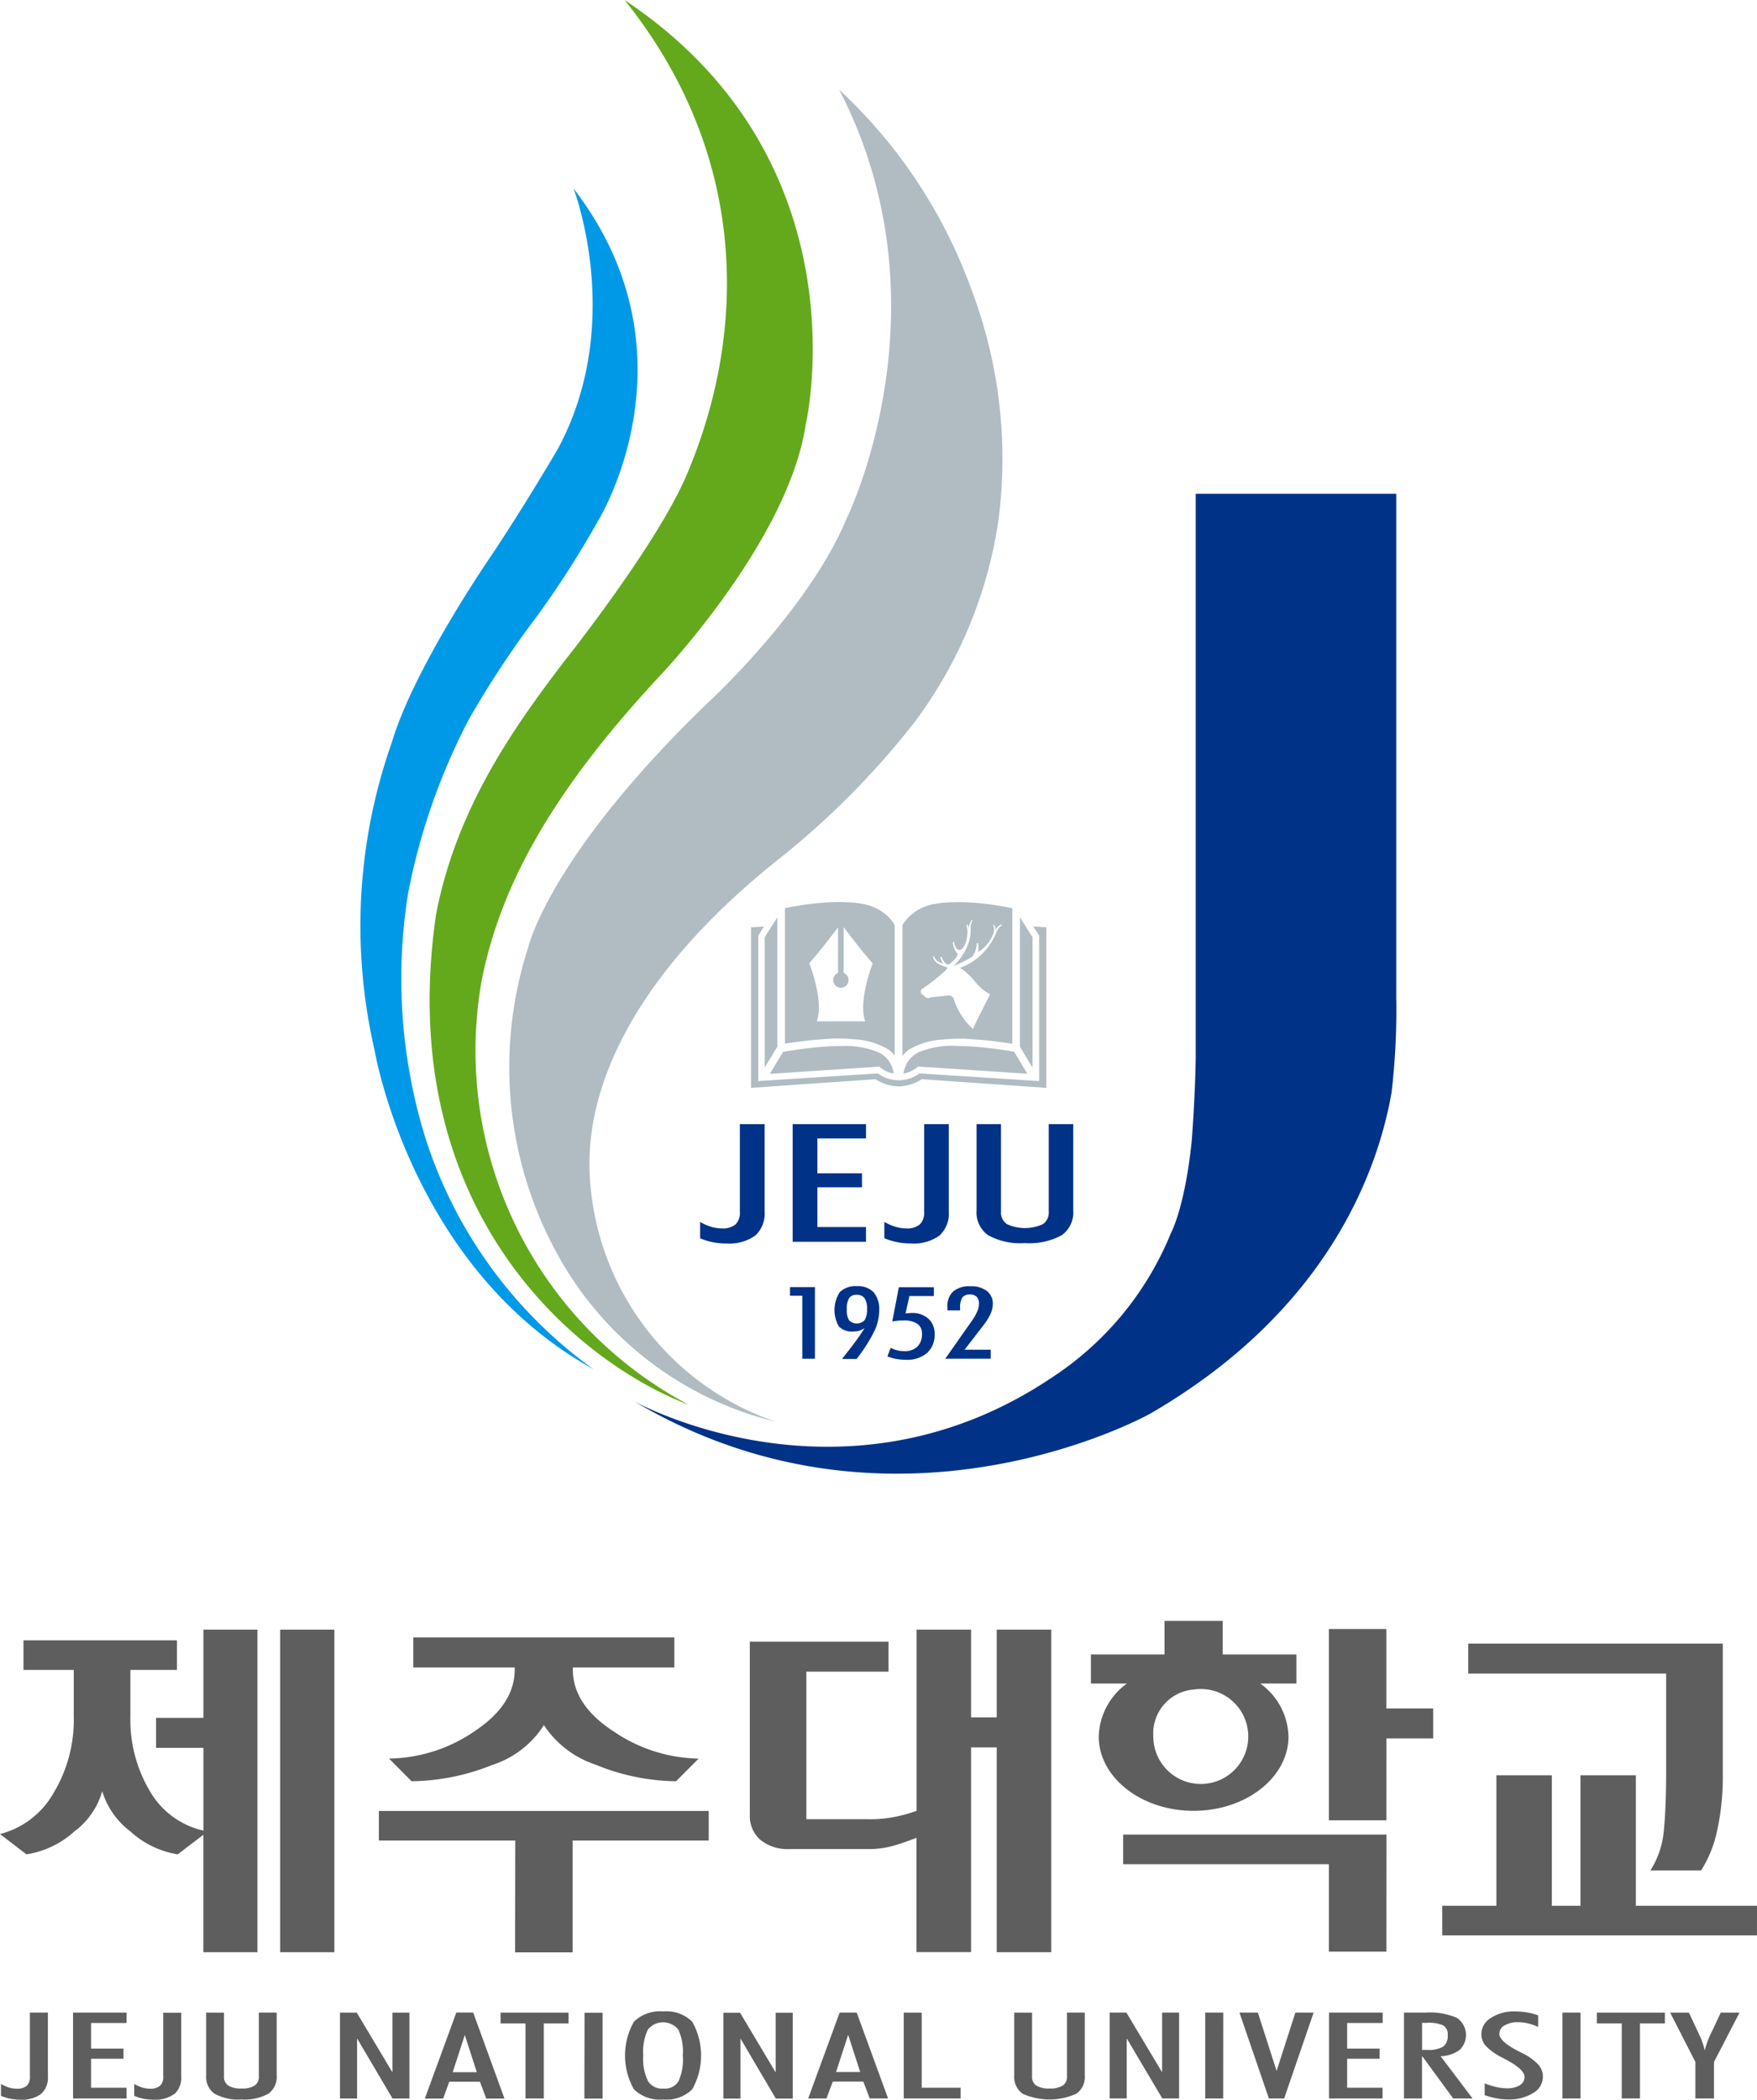 <svg xmlns="http://www.w3.org/2000/svg" width="114.352" height="136.613" viewBox="0 0 114.352 136.613"><path d="M44.706,30.861c-1.927,4.585-8.053,12.254-8.053,12.254-3.18,4.187-6.946,9.44-8.273,16.383-2.8,19.216,9.133,29.115,16.453,31.9A26.057,26.057,0,0,1,31.364,63.717c1.187-5.893,4.338-11.949,11.494-19.649,0,0,8.442-8.8,9.582-16.454,0,0,4.015-17.1-11.794-27.614,7.945,9.89,8.1,21.32,4.061,30.861" fill="#64a91c"/><path d="M55.084,33.775c-2.5,5.982-9.045,11.979-9.045,11.979C35.7,55.726,34.377,61.641,34.377,61.641A25.222,25.222,0,0,0,36.9,82.668a22.169,22.169,0,0,0,13.57,9.825A17.9,17.9,0,0,1,38.4,76.751c-.439-5.942,2.891-13.464,12.511-21.037a53.259,53.259,0,0,0,8.617-8.735,28.982,28.982,0,0,0,5.441-13.027A31.043,31.043,0,0,0,63.19,18.746,33.01,33.01,0,0,0,54.617,5.835c7.323,14.135.467,27.94.467,27.94" fill="#b0bcc2"/><path d="M90.872,65.063V32.124H77.822V68.853c-.038,2.551-.262,5.4-.262,5.4-.452,4.349-1.35,5.967-1.35,5.967a20.386,20.386,0,0,1-7.692,9.367C54.9,98.775,41.285,91.175,41.285,91.175c17.021,10.1,33.585.794,33.585.794,11.658-6.757,14.838-15.952,15.7-20.9a46.573,46.573,0,0,0,.307-6.009" fill="#003288"/><path d="M38.635,89.088A29.547,29.547,0,0,1,27.674,73.994a35.023,35.023,0,0,1-1.109-15.9A41.216,41.216,0,0,1,30.5,46.833a62.86,62.86,0,0,1,4.549-6.876,62.609,62.609,0,0,0,3.844-6.016s6.79-10.84-1.566-21.678c0,0,3.4,8.789-1.039,16.976,0,0-2.086,3.577-4.352,6.968,0,0-4.98,7.21-6.437,12.1a35.905,35.905,0,0,0-1.129,19.98s2.357,14.239,14.266,20.8" fill="#0099e7"/><path d="M52.216,88.4V84.3h-.8v-.559h1.622V88.4Z" fill="#003288"/><path d="M56.429,85.173a1.207,1.207,0,0,0-.162-.71.6.6,0,0,0-.516-.224.556.556,0,0,0-.488.221,1.325,1.325,0,0,0-.15.72,1.285,1.285,0,0,0,.149.722.708.708,0,0,0,1,0l.013-.013a1.278,1.278,0,0,0,.153-.712m-.147,1.219a1.158,1.158,0,0,1-.35.178,1.269,1.269,0,0,1-.392.056,1.188,1.188,0,0,1-.94-.327,2.133,2.133,0,0,1,.068-2.25,1.475,1.475,0,0,1,1.109-.373,1.409,1.409,0,0,1,1.088.4,1.726,1.726,0,0,1,.358,1.189,3.211,3.211,0,0,1-.3,1.307,10.8,10.8,0,0,1-1.17,1.839H54.8q.623-.78.936-1.216c.208-.29.39-.552.539-.8" fill="#003288"/><path d="M57.97,87.691a2.052,2.052,0,0,0,.422.161,1.882,1.882,0,0,0,.442.053,1.19,1.19,0,0,0,.87-.287,1.132,1.132,0,0,0,.3-.85.741.741,0,0,0-.3-.641,1.525,1.525,0,0,0-.887-.214,3.328,3.328,0,0,0-.408.015c-.115.015-.231.027-.338.048l.43-2.227h2.278v.571h-1.59l-.254,1.136c.085-.012.162-.02.232-.026s.132-.006.184-.006a1.522,1.522,0,0,1,1.073.375,1.287,1.287,0,0,1,.405.993,1.56,1.56,0,0,1-.495,1.234,1.993,1.993,0,0,1-1.378.443,3.27,3.27,0,0,1-.617-.055,3.111,3.111,0,0,1-.584-.165Z" fill="#003288"/><path d="M61.52,88.4l1.736-2.47a3.536,3.536,0,0,0,.345-.6,1.266,1.266,0,0,0,.112-.5.647.647,0,0,0-.144-.459.61.61,0,0,0-.455-.15.568.568,0,0,0-.483.2,1.194,1.194,0,0,0-.144.673v.162h-.816a.458.458,0,0,1-.009-.09v-.144a1.271,1.271,0,0,1,.376-1,1.636,1.636,0,0,1,1.124-.336,1.675,1.675,0,0,1,1.066.306,1.029,1.029,0,0,1,.387.845,1.61,1.61,0,0,1-.15.651,4.105,4.105,0,0,1-.509.8L62.78,87.813h1.7V88.4Z" fill="#003288"/><path d="M63.559,73.14v5.6a1.819,1.819,0,0,0,.757,1.628,4.364,4.364,0,0,0,2.387.509,4.413,4.413,0,0,0,2.393-.509,1.821,1.821,0,0,0,.754-1.628v-5.6H68.256v5.689a.913.913,0,0,1-.377.813,2.8,2.8,0,0,1-2.346,0,.91.91,0,0,1-.386-.813V73.14Z" fill="#003288"/><path d="M47.271,80.9a2.9,2.9,0,0,0,1.881-.51,1.933,1.933,0,0,0,.611-1.573V73.14h-1.61v5.705a1.062,1.062,0,0,1-.282.816,1.3,1.3,0,0,1-.892.261,2.441,2.441,0,0,1-.679-.1,3.581,3.581,0,0,1-.733-.318v1.06a3.9,3.9,0,0,0,.831.256,4.426,4.426,0,0,0,.874.084" fill="#003288"/><path d="M56.363,74.068V73.14H51.589v7.653h4.773v-.96H53.2V77.246h2.9v-.91H53.2V74.068Z" fill="#003288"/><path d="M61.14,80.39a1.928,1.928,0,0,0,.609-1.573V73.14h-1.6v5.705a1.063,1.063,0,0,1-.285.816,1.3,1.3,0,0,1-.893.262,2.533,2.533,0,0,1-.681-.106,3.461,3.461,0,0,1-.734-.318v1.06a4.124,4.124,0,0,0,.834.256,4.309,4.309,0,0,0,.877.084,2.882,2.882,0,0,0,1.877-.51" fill="#003288"/><path d="M58.609,70.678A2.989,2.989,0,0,0,60,70.214l8.1.563V60.331l-.844-.051.375.592v9.464l-7.786-.5a2.28,2.28,0,0,1-2.712,0l-7.782.5V60.872l.372-.592-.845.051V70.778l8.1-.563a2.959,2.959,0,0,0,1.387.464,2.137,2.137,0,0,0,.253,0" fill="#b0bcc2"/><path d="M50.59,59.686c-.18.284-.8,1.26-.819,1.287v8.486c.181-.3.8-1.338.819-1.363Z" fill="#b0bcc2"/><path d="M57.219,69.39l.022.022a1.805,1.805,0,0,0,.922.43,1.791,1.791,0,0,0-.907-1.341,5.64,5.64,0,0,0-2.562-.442c-.535,0-1.108.032-1.758.1-.631.064-1.3.157-1.973.279-.028.046-.748,1.248-.858,1.429l7.115-.471" fill="#b0bcc2"/><path d="M67.2,60.974c-.016-.027-.638-1-.818-1.287V68.1c.016.025.637,1.063.818,1.363Z" fill="#b0bcc2"/><path d="M59.711,68.5a1.792,1.792,0,0,0-.908,1.341,1.8,1.8,0,0,0,.923-.43l.022-.022,7.115.47c-.11-.181-.828-1.382-.856-1.429-.678-.122-1.343-.215-1.975-.279-.648-.063-1.224-.1-1.758-.1a5.631,5.631,0,0,0-2.563.442" fill="#b0bcc2"/><path d="M64.022,58.792a16.436,16.436,0,0,0-1.815-.1l-.811.034-.619.093a3.289,3.289,0,0,0-1.126.437l-.088.068-.038.026a2.8,2.8,0,0,0-.789.834V68.7a1.965,1.965,0,0,1,.43-.419,4.988,4.988,0,0,1,2.047-.642h.076A12.1,12.1,0,0,1,62.8,67.58l1.122.079c.567.055,1.227.139,1.962.249V59.091c-.638-.134-1.265-.234-1.863-.3m.818,1.888a4.066,4.066,0,0,1-2.373,2.3s.309.075,1.032.931a2.988,2.988,0,0,0,.942.782S63.42,66.7,63.319,66.94a4.448,4.448,0,0,1-1.258-1.986.358.358,0,0,0-.354-.186s-.81.091-1.14.118a.3.3,0,0,1-.329,0l-.12-.127s-.028.008-.078-.037a.267.267,0,0,1-.11-.193.211.211,0,0,1,.07-.18,11.923,11.923,0,0,0,1.6-1.267s-.014.048.061-.143a2.566,2.566,0,0,1-.647-.269s-.286-.195-.278-.448l.068-.005s0,.3.587.484a1.281,1.281,0,0,1-.192-.43.287.287,0,0,1,.082-.018s.165.5.447.507c0,0,.553-.339.6-.724,0,0-.229-.141-.323-.719l.076-.044s.092.547.364.533c0,0,.247-.006.4-.463a2.263,2.263,0,0,0,.121-.761,2.9,2.9,0,0,0-.057-.37l.057-.092a1.684,1.684,0,0,1,.074.281,1.178,1.178,0,0,1,.217-.56l.05.029a1,1,0,0,0-.132.616,2.808,2.808,0,0,1-.181.985,4.116,4.116,0,0,1-.918,1.371,8.033,8.033,0,0,0,1.122-.549s.335-.206.376-.923h.087a1.52,1.52,0,0,1-.01.582A2.454,2.454,0,0,0,64.667,60.7a.773.773,0,0,0-.023-.509l.038-.048a.881.881,0,0,1,.122.352.646.646,0,0,1,.383-.35l.022.052a.943.943,0,0,0-.37.48" fill="#b0bcc2"/><path d="M57.441,59.347l-.034-.027-.089-.067a3.253,3.253,0,0,0-1.124-.438l-.623-.093-.806-.034a16.437,16.437,0,0,0-1.815.1c-.6.065-1.229.166-1.865.3V67.9c.735-.11,1.4-.194,1.96-.249l1.126-.079a11.919,11.919,0,0,1,1.5.052h.088a4.954,4.954,0,0,1,2.042.644,1.886,1.886,0,0,1,.429.417V60.17a2.788,2.788,0,0,0-.792-.834m-1.129,7.112H53.16c.481-1.344-.488-3.779-.488-3.779.66-.744,1.5-1.841,1.87-2.334V63.3a.5.5,0,1,0,.368,0V60.322c.359.477,1.217,1.6,1.889,2.358,0,0-.968,2.435-.486,3.779" fill="#b0bcc2"/><path d="M71.51,112.975c0,2.67,2.763,4.839,6.172,4.839s6.178-2.169,6.178-4.839a4.378,4.378,0,0,0-1.838-3.443h2.351v-1.893H79.579v-2.183H75.793v2.183H71v1.893h2.342a4.4,4.4,0,0,0-1.832,3.443m6.172-3.052a3.09,3.09,0,1,1-2.62,3.052,2.862,2.862,0,0,1,2.62-3.052m-5.458,26.605h1.108v-3.91l2.314,3.91H76.74V130.94H75.634v3.884l-2.325-3.884H72.224Zm-18.022-1.1h1.985l.419,1.1H57.8l-2.042-5.588H54.647L52.6,136.529h1.188Zm1-3.04.783,2.419H54.413ZM49.487,119.7a2.777,2.777,0,0,0,1.888.6H56.4a5.938,5.938,0,0,0,1.749-.214c.477-.144.906-.283,1.5-.517v7.438H63.2V113.688h1.67v13.326h3.548V106.027H64.871v5.705H63.2v-5.705H59.655v11.789a10.132,10.132,0,0,1-1.452.4,8.234,8.234,0,0,1-1.665.144H52.48v-9.6h5.347v-1.95H48.8v11.272a2.044,2.044,0,0,0,.691,1.62m40.744-6.6h3.043v-1.95H90.231v-5.165H86.488v12.444h3.744Zm-76.817,17.84v4.091a1.329,1.329,0,0,0,.55,1.188,3.184,3.184,0,0,0,1.746.373,3.206,3.206,0,0,0,1.747-.373,1.334,1.334,0,0,0,.547-1.188v-4.091H16.846V135.1a.654.654,0,0,1-.273.588,1.5,1.5,0,0,1-.858.192,1.519,1.519,0,0,1-.857-.192.654.654,0,0,1-.28-.588v-4.156Zm52.593,0v4.091a1.329,1.329,0,0,0,.55,1.188,4.261,4.261,0,0,0,3.489,0,1.328,1.328,0,0,0,.554-1.188v-4.091h-1.16V135.1a.669.669,0,0,1-.277.588,1.514,1.514,0,0,1-.856.192,1.533,1.533,0,0,1-.862-.192.65.65,0,0,1-.278-.588v-4.156Zm45.983,0-.737,1.567c-.061.138-.117.281-.166.421a4.759,4.759,0,0,0-.135.47c-.049-.189-.1-.36-.156-.515a2.925,2.925,0,0,0-.15-.383l-.729-1.559H108.7l1.642,3.21v2.378h1.211v-2.378l1.662-3.21Zm-53.175,0v5.588h3.7v-.7h-2.53v-4.887Zm55.533-6.95h-7.884v-8.486H102.86v8.486H101v-8.486H97.391v8.486H93.867v1.925h20.484Zm-5.913-8.789q0,2.359-.149,3.878a5.784,5.784,0,0,1-.875,2.613h3.3a7.892,7.892,0,0,0,1.038-2.564,16.389,16.389,0,0,0,.374-3.675v-8.521H95.558v1.951h12.88ZM92.785,130.942h-1.41v5.588h1.174V133.8h.032l2,2.73h1.261l-2.082-2.751a2.2,2.2,0,0,0,1.24-.41,1.347,1.347,0,0,0-.189-2.09,4.428,4.428,0,0,0-2.021-.338m1.141,2.211a1.839,1.839,0,0,1-1.023.217h-.354v-1.762h.317a2.3,2.3,0,0,1,1.069.171.672.672,0,0,1,.283.624.859.859,0,0,1-.292.749m12.805,3.377v-4.885h1.62v-.7h-4.425v.7h1.618v4.885Zm-7.819-.862a1.59,1.59,0,0,1-.856.2,3.1,3.1,0,0,1-.658-.079,4.887,4.887,0,0,1-.774-.241v.766a4.949,4.949,0,0,0,.774.211,4.211,4.211,0,0,0,.744.069,2.949,2.949,0,0,0,1.631-.415,1.231,1.231,0,0,0,.64-1.058,1.191,1.191,0,0,0-.312-.808,3.637,3.637,0,0,0-1.06-.745c-.035-.021-.1-.051-.178-.091-.856-.437-1.285-.822-1.285-1.144a.633.633,0,0,1,.335-.554,1.678,1.678,0,0,1,.888-.21,3,3,0,0,1,.641.075,4.091,4.091,0,0,1,.663.229v-.749a3.9,3.9,0,0,0-.744-.194,4.712,4.712,0,0,0-.778-.062,2.707,2.707,0,0,0-1.549.419,1.238,1.238,0,0,0-.627,1.055,1.159,1.159,0,0,0,.308.787,3.879,3.879,0,0,0,1.087.76c.042.026.118.065.216.115q1.2.639,1.2,1.125a.617.617,0,0,1-.31.54m2.777.862h1.174v-5.588H101.69Zm-66.3,0v-4.885H37v-.7H32.579v.7H34.2v4.885Zm54.6-4.912v-.675H86.5v5.588h3.482v-.7H87.677v-1.885h2.111v-.663H87.677v-1.663Zm-10.375-.675H78.439v5.588H79.61Zm2.253,0h-1.2l1.917,5.588h.993l1.917-5.588H84.308l-1.222,3.792Zm8.369-11.582H73.1v1.927H86.488v5.688h3.744ZM3.454,116.71A5.614,5.614,0,0,1,0,119.325l1.72,1.321a6.055,6.055,0,0,0,3.133-1.5,4.923,4.923,0,0,0,1.8-2.609,5.142,5.142,0,0,0,1.822,2.609,5.974,5.974,0,0,0,3.093,1.5l1.666-1.272v7.64h3.522V106.027H13.238v5.738H10.157v1.954h3.081V119.1a5.376,5.376,0,0,1-3.387-2.407,9.1,9.1,0,0,1-1.365-5.047v-3h3.03v-1.925H1.529v1.925H4.8v3a9.205,9.205,0,0,1-1.35,5.066m18.677,14.232v5.588h1.114v-3.91l2.306,3.91h1.1v-5.588H25.541v3.884l-2.322-3.884ZM1.3,136.606a2.088,2.088,0,0,0,1.368-.37,1.409,1.409,0,0,0,.449-1.149v-4.145H1.945V135.1a.791.791,0,0,1-.2.6.958.958,0,0,1-.653.193,1.844,1.844,0,0,1-.5-.073,2.914,2.914,0,0,1-.529-.236v.773a3.071,3.071,0,0,0,.6.188,3.378,3.378,0,0,0,.642.06m20.457-30.578h-3.53v20.987h3.53ZM8.235,131.617v-.675H4.754v5.588H8.235v-.7H5.927v-1.885h2.11v-.663H5.927v-1.663Zm22.624-18.961a10.107,10.107,0,0,1-5.537,1.76l1.466,1.473a14.457,14.457,0,0,0,5.262-1.064,6.226,6.226,0,0,0,3.348-2.59,6.443,6.443,0,0,0,3.37,2.578A14.18,14.18,0,0,0,44,115.89l1.469-1.473a10.136,10.136,0,0,1-5.52-1.76q-2.669-1.732-2.666-4.039v-.131H43.89v-1.954H26.9v1.954h6.6v.131q0,2.3-2.648,4.039m14.2,23.276a4.484,4.484,0,0,0,0-4.4,2.381,2.381,0,0,0-1.893-.666,2.415,2.415,0,0,0-1.9.666,4.462,4.462,0,0,0,0,4.4,2.411,2.411,0,0,0,1.9.661,2.386,2.386,0,0,0,1.893-.661m-2.881-.541a3.3,3.3,0,0,1-.306-1.672,3.347,3.347,0,0,1,.3-1.67,1.269,1.269,0,0,1,1.783-.2,1.231,1.231,0,0,1,.2.2,3.414,3.414,0,0,1,.292,1.674,3.5,3.5,0,0,1-.286,1.7,1.049,1.049,0,0,1-.981.461,1.076,1.076,0,0,1-1-.486m8.321,1.138h1.1v-5.588H50.483v3.884l-2.317-3.884H47.081v5.588h1.111v-3.91Zm-22.845,0h1.191l.4-1.1h1.994l.413,1.1h1.187l-2.038-5.6H29.7Zm3.384-1.719h-1.57l.788-2.419Zm7,1.719H39.22v-5.588H38.045Zm-4.509-9.515h3.746v-7.276h8.856v-1.924H24.658v1.924h8.878Zm-22.172,9.221a1.418,1.418,0,0,0,.442-1.149v-4.145h-1.17V135.1a.763.763,0,0,1-.207.6.944.944,0,0,1-.656.193,1.781,1.781,0,0,1-.492-.073,2.8,2.8,0,0,1-.534-.236v.773a3.118,3.118,0,0,0,.6.188,3.272,3.272,0,0,0,.64.06,2.124,2.124,0,0,0,1.372-.37" fill="#5f5e5e"/></svg>